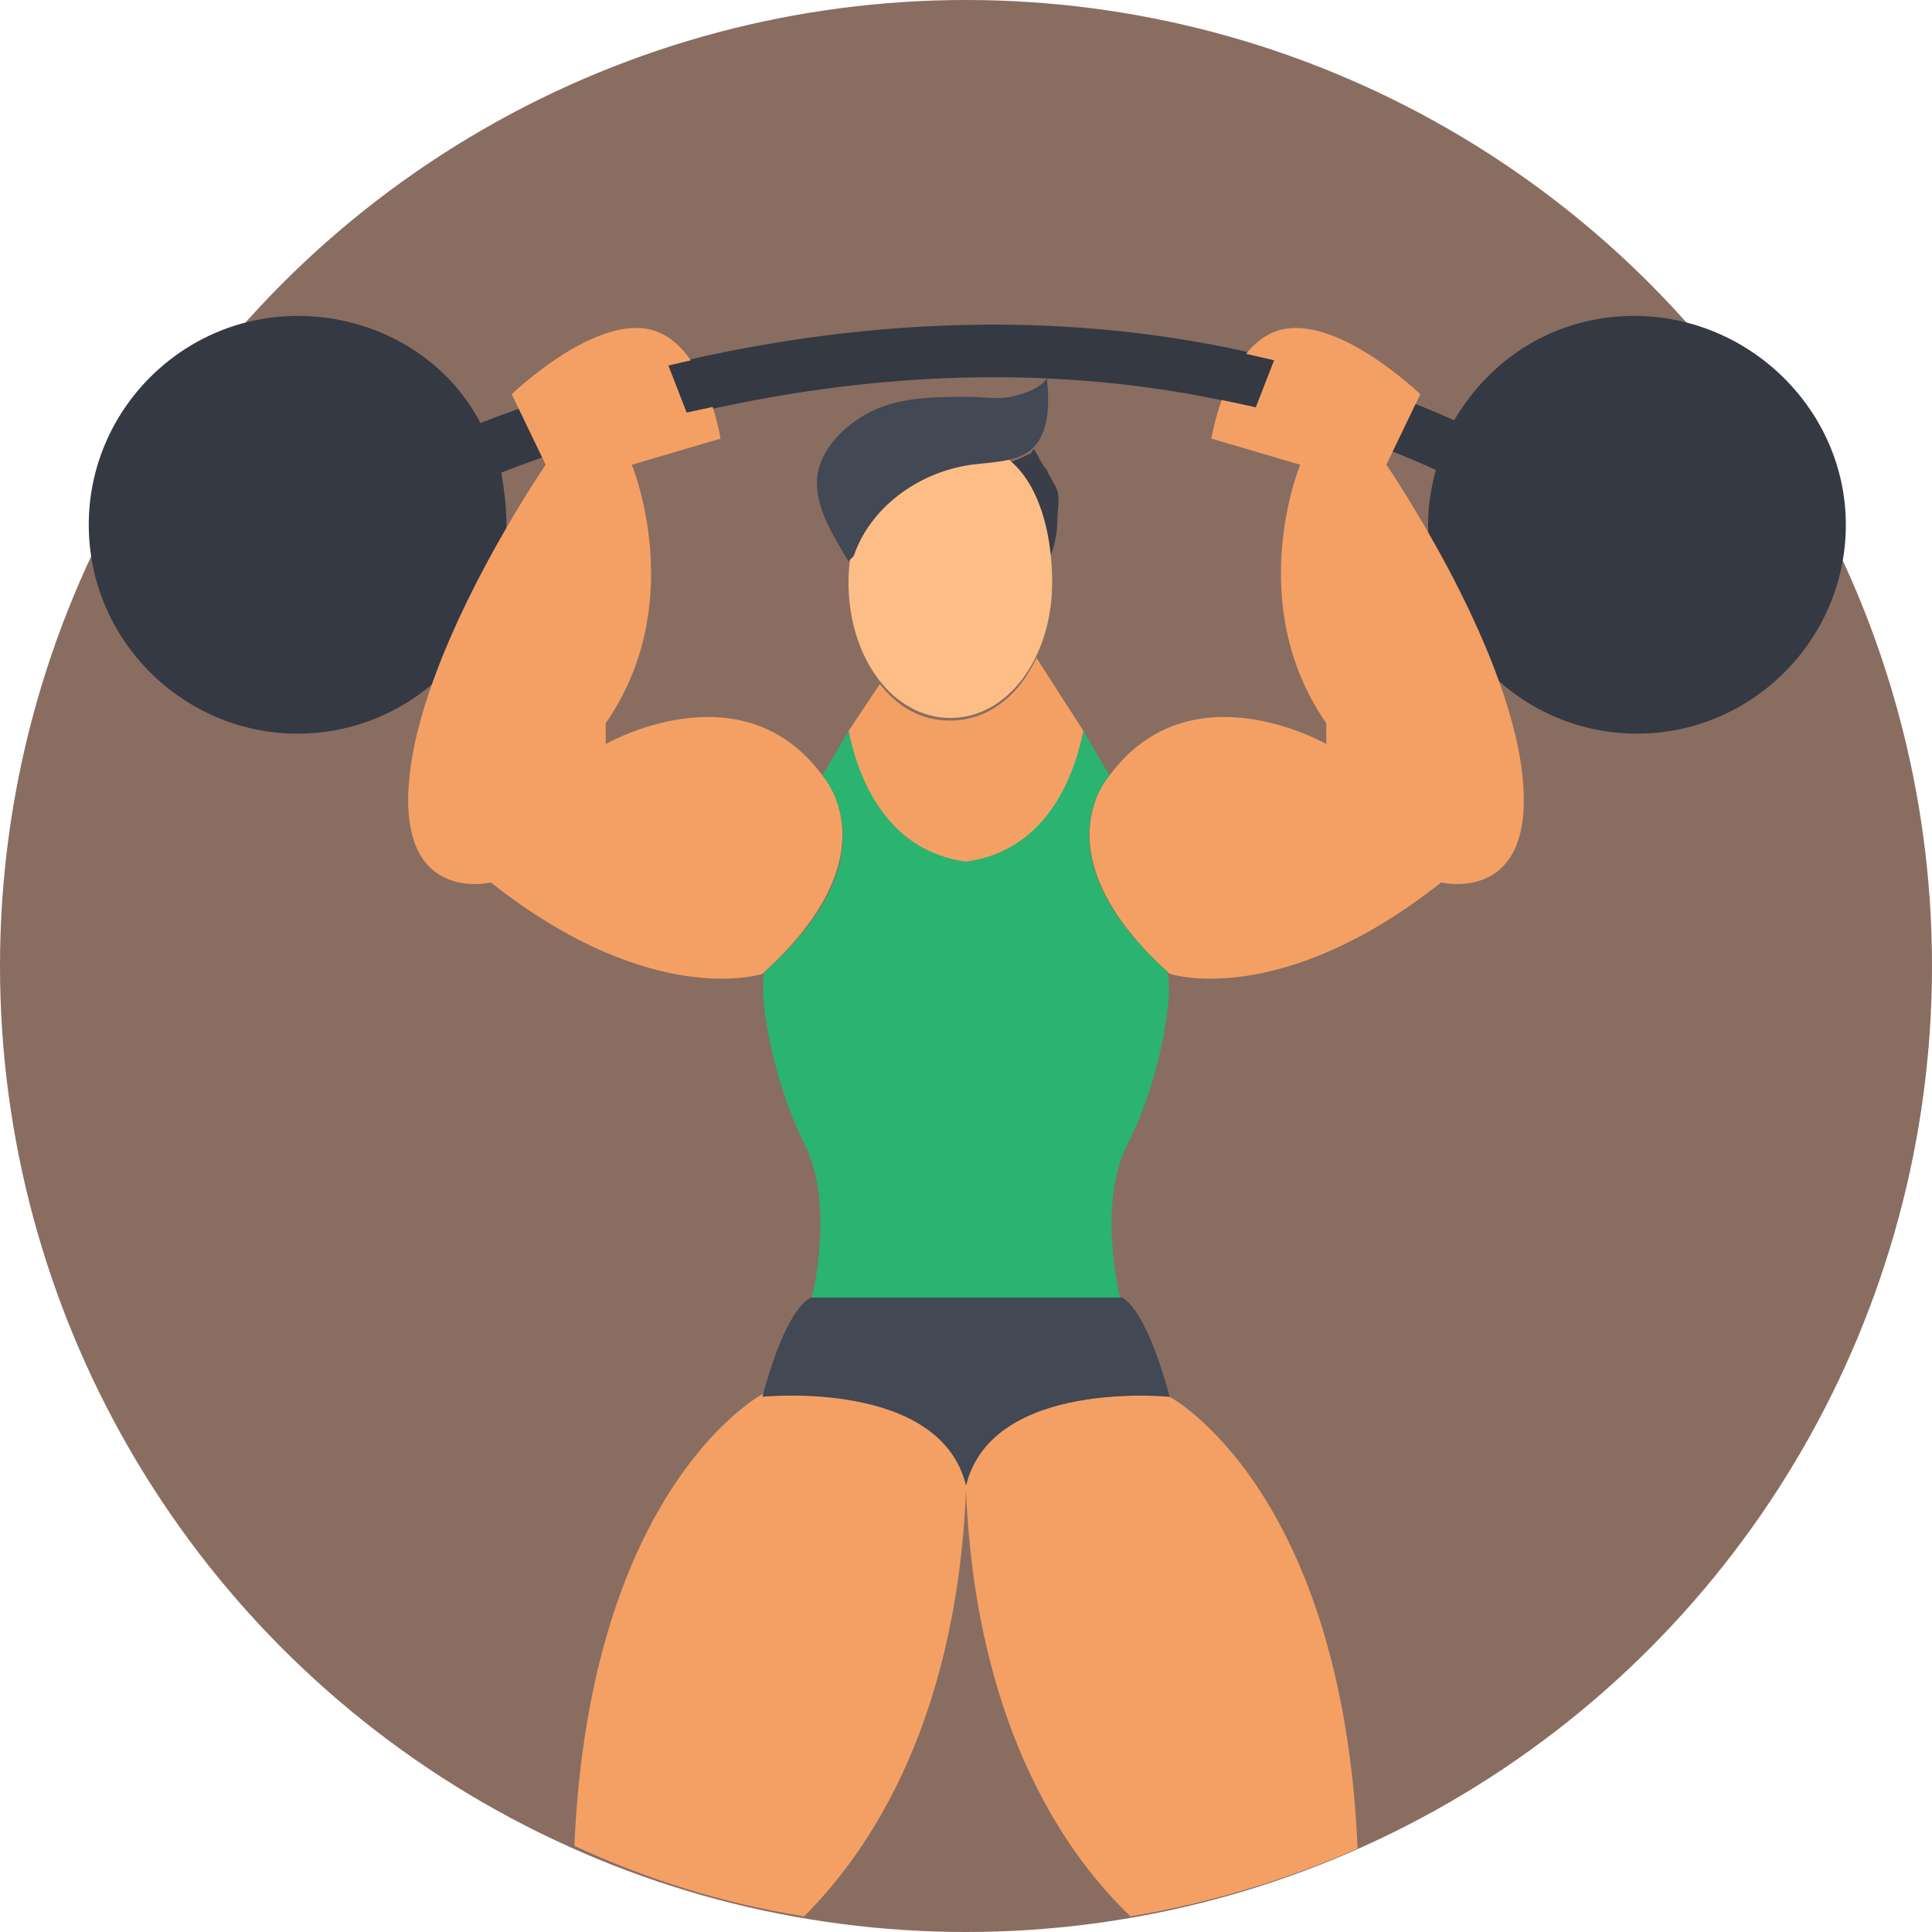 <svg enable-background="new 0 0 74 74" viewBox="0 0 74 74" xmlns="http://www.w3.org/2000/svg"><circle cx="37" cy="37" fill="#896d61" r="37"/><path d="m52 70.8c-2.7 1.2-5.7 2.1-8.7 2.6-2.2-2.1-5.9-6.9-6.3-16.3-.4 9.4-4.1 14.2-6.2 16.3-3.1-.5-6-1.4-8.8-2.7.6-13.8 7.2-17.3 7.2-17.3.4 0 6.8-.6 7.8 3.4v.2-.1c1-4.1 7.8-3.4 7.8-3.4s6.6 3.5 7.2 17.3z" fill="#f4a065"/><path d="m44.8 53.5s-6.8-.7-7.8 3.4v.1-.1c-1-4.1-7.8-3.4-7.8-3.4 1-3.7 1.9-3.8 1.9-3.8h11.9c-.1 0 .8.1 1.8 3.8z" fill="#424854"/><path d="m62.6 12.1c-3 0-5.5 1.6-6.9 4-15.4-6.9-30.8-2.4-37.3.1-1.3-2.5-4-4.1-7-4.1-4.4 0-8 3.6-8 8s3.6 8 8 8 8-3.6 8-8c0-.7-.1-1.4-.2-2 6.2-2.4 21-6.8 35.8-.1-.2.7-.3 1.4-.3 2.1 0 4.4 3.6 8 8 8s8-3.6 8-8-3.7-8-8.1-8z" fill="#343943"/><path d="m40.5 19.9c0 .5-.1 1-.3 1.5-.1-1.5-.6-3-1.5-3.7.3-.1.5-.2.7-.3.1 0 .1-.1.2-.2.2.3.3.6.5.8.1.3.3.5.4.8.1.4 0 .8 0 1.1z" fill="#3a3e48"/><g fill="#f4a065"><path d="m31.5 29.7c-3.1-4.2-8.3-1.2-8.3-1.2v-.8c3.2-4.6 1-9.9 1-9.9l3.4-1s-.6-3.8-2.8-4.2-5.2 2.5-5.2 2.5l1.3 2.7s-4.6 6.7-5.2 11.8 3.1 4.2 3.1 4.2c6.2 4.9 10.4 3.5 10.4 3.5 5.1-4.6 2.3-7.6 2.3-7.6z"/><path d="m42.5 29.7c3.1-4.2 8.3-1.2 8.3-1.2v-.8c-3.2-4.6-1-9.9-1-9.9l-3.4-1s.6-3.8 2.8-4.2 5.2 2.5 5.2 2.5l-1.3 2.7s4.6 6.7 5.2 11.8-3.1 4.2-3.1 4.2c-6.2 4.9-10.4 3.5-10.4 3.5-5.1-4.6-2.3-7.6-2.3-7.6z"/><path d="m41.5 28c-.4 2-1.5 4.6-4.5 5.1-3-.4-4.1-3.1-4.5-5.1l1.2-1.8c.7.9 1.6 1.4 2.7 1.4 1.4 0 2.6-.9 3.3-2.4z"/></g><path d="m44.7 37.2c-5-4.5-2.2-7.5-2.2-7.5l-1-1.7c-.4 1.9-1.5 4.6-4.5 5-3-.4-4.1-3.1-4.5-5l-1 1.7s2.8 3.1-2.2 7.5c-.3.8.3 4.2 1.5 6.6 1.2 2.3.3 5.9.3 5.9h5.9 5.9s-.9-3.6.3-5.9 1.8-5.8 1.5-6.6z" fill="#2bb370"/><path d="m40.3 22.3c0 2.9-1.7 5.2-3.9 5.2s-3.9-2.3-3.9-5.2 1.8-4.8 3.9-5.2c2.7-.5 3.9 2.3 3.9 5.2z" fill="#fcbe86"/><path d="m32.5 21.5c-.6-1-1.3-2.1-1.2-3.2s1.1-2.1 2.2-2.6 2.4-.5 3.6-.5c.5 0 1.1.1 1.6 0s1.1-.3 1.4-.7c.1 1 .1 2.2-.7 2.8-.6.4-1.4.4-2.2.5-2.1.3-3.9 1.7-4.5 3.5" fill="#424854"/><g fill="#343943"><path d="m26.9 13.7-1.3.3.7 1.8 1.4-.3z"/><path d="m47.5 13.5 1.3.3-.7 1.8-1.4-.3z"/></g></svg>